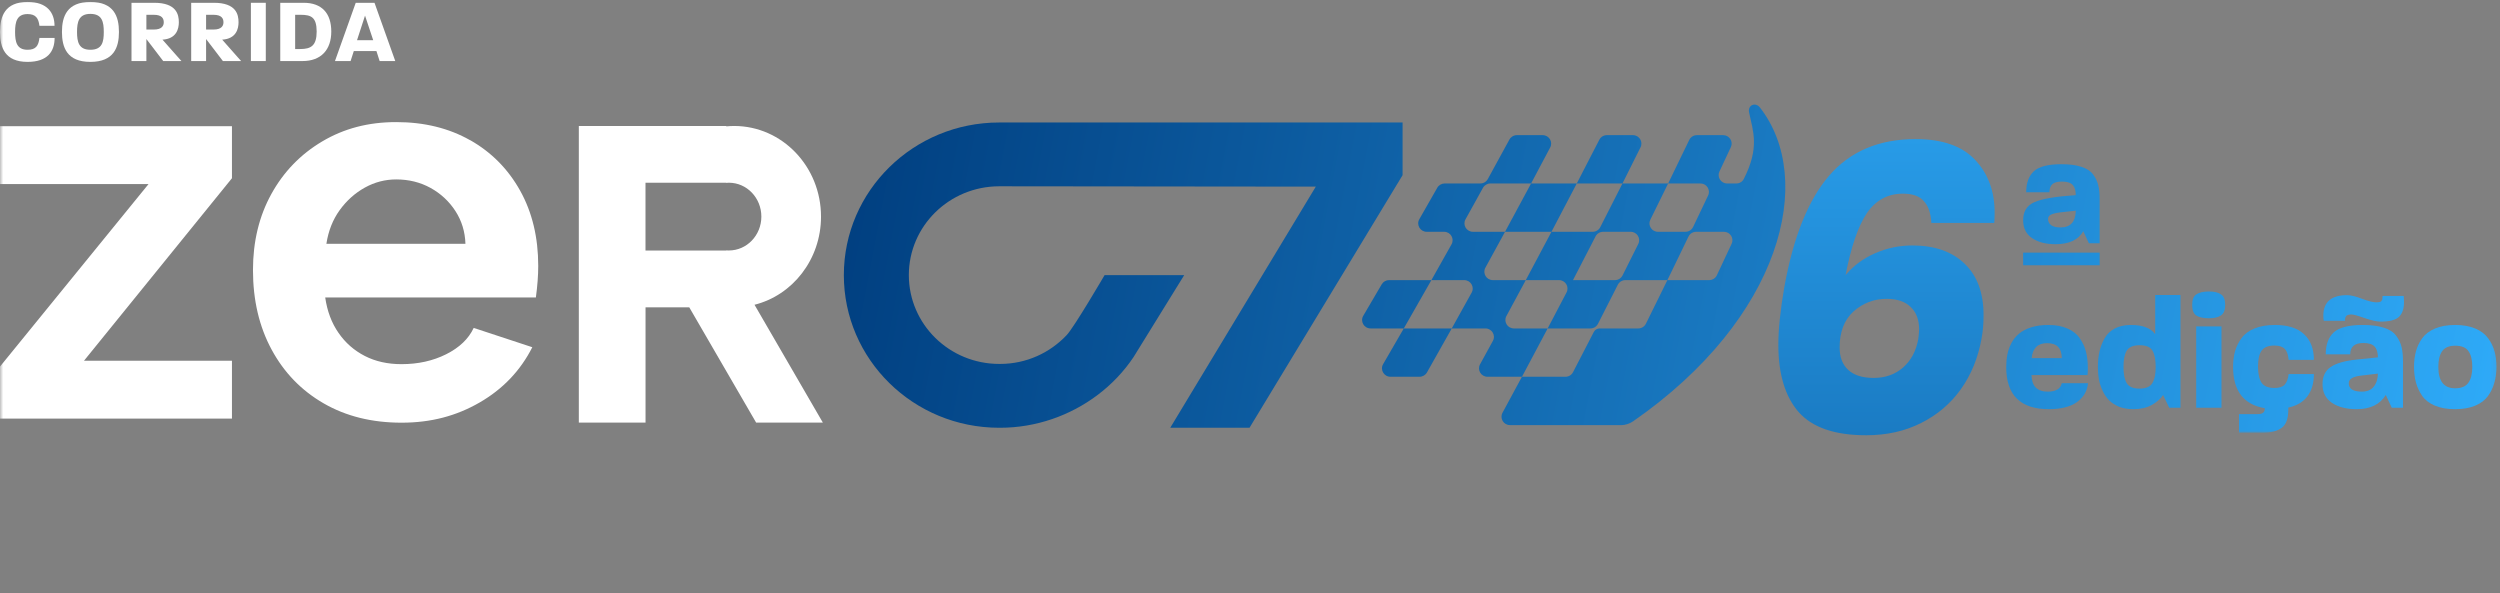 <svg width="392" height="93" viewBox="0 0 392 93" fill="none" xmlns="http://www.w3.org/2000/svg">
<rect x="0" y="0" width="392" height="93" fill="#808080" stroke="none"/>
<mask id="mask0_157_89" style="mask-type:luminance" maskUnits="userSpaceOnUse" x="0" y="0" width="392" height="68">
<path d="M391.868 0H0V68H391.868V0Z" fill="white"/>
</mask>
<g mask="url(#mask0_157_89)">
<path d="M0 28.863H23.29L0 57.477V65.633H36.37V56.559H13.173L36.37 27.946V19.79H0V28.863Z" fill="white"/>
<path d="M73.725 21.99C70.386 20.094 66.517 19.145 62.126 19.145C57.735 19.145 53.928 20.154 50.528 22.172C47.127 24.19 44.464 26.943 42.545 30.425C40.626 33.908 39.667 37.883 39.667 42.343C39.667 47.053 40.638 51.211 42.588 54.815C44.537 58.425 47.256 61.232 50.755 63.25C54.248 65.268 58.319 66.277 62.956 66.277C67.593 66.277 71.554 65.219 75.207 63.11C78.854 61.002 81.609 58.115 83.466 54.444L74.278 51.417C73.473 53.131 72.034 54.505 69.961 55.544C67.889 56.583 65.552 57.1 62.956 57.1C60.792 57.1 58.873 56.674 57.206 55.817C55.533 54.96 54.156 53.757 53.08 52.195C51.997 50.639 51.302 48.786 50.995 46.646H84.026C84.149 45.729 84.241 44.859 84.302 44.033C84.364 43.206 84.395 42.428 84.395 41.693C84.395 37.232 83.454 33.3 81.566 29.909C79.678 26.517 77.064 23.874 73.725 21.977V21.99ZM51.179 38.223C51.487 36.205 52.182 34.449 53.264 32.947C54.347 31.453 55.663 30.273 57.206 29.416C58.75 28.56 60.392 28.134 62.126 28.134C64.106 28.134 65.896 28.578 67.507 29.465C69.112 30.352 70.416 31.562 71.406 33.087C72.397 34.619 72.919 36.327 72.981 38.223H51.173H51.179Z" fill="white"/>
<path d="M118.299 47.789C124.283 46.294 128.735 40.672 128.735 33.969C128.735 26.117 122.634 19.753 115.113 19.753C114.695 19.753 114.283 19.778 113.877 19.814V19.753H90.76V66.265H101.22V48.19H108.077L118.563 66.265H129.024L118.311 47.795L118.299 47.789ZM114.29 39.281C114.148 39.281 114.012 39.268 113.877 39.256V39.281H101.214V28.651H113.877V28.675C114.012 28.663 114.148 28.651 114.29 28.651C117.1 28.651 119.381 31.027 119.381 33.963C119.381 36.898 117.1 39.274 114.29 39.274V39.281Z" fill="white"/>
<path d="M157.086 19.206C156.952 19.206 156.809 19.206 156.675 19.206C143.225 19.206 132.315 29.921 132.315 43.139C132.315 56.358 143.218 67.073 156.675 67.073C156.7 67.073 156.717 67.073 156.742 67.073C156.766 67.073 156.786 67.073 156.809 67.073C162.468 67.073 167.812 65.152 172.074 61.955C174.306 60.278 176.238 58.248 177.762 55.957C177.866 55.793 185.683 43.139 185.683 43.139H173.199C173.199 43.139 168.451 51.271 167.264 52.535C164.664 55.3 160.955 57.063 156.822 57.063C156.822 57.063 156.773 57.063 156.748 57.063C156.723 57.063 156.7 57.063 156.675 57.063C148.852 57.063 142.506 50.827 142.506 43.139C142.506 35.451 148.84 29.228 156.656 29.21H157.13L206.317 29.264L183.495 67.073H195.924L219.926 27.465V19.206H157.086Z" fill="url(#paint0_linear_157_89)"/>
<path fill-rule="evenodd" clip-rule="evenodd" d="M261.446 43.922L261.751 43.297L264.755 37.094C264.977 36.636 265.444 36.345 265.957 36.345H270.311C271.286 36.345 271.931 37.347 271.52 38.222L269.205 43.158C268.987 43.624 268.515 43.922 267.996 43.922H261.446ZM253.676 44.648C253.903 44.203 254.363 43.922 254.866 43.922H261.446L258.078 50.758C257.854 51.211 257.389 51.499 256.879 51.499H250.823C250.625 51.499 250.432 51.555 250.265 51.662C250.114 51.76 249.989 51.896 249.906 52.056L246.65 58.357C246.422 58.798 245.965 59.076 245.464 59.076H238.641L239.084 58.25L242.674 51.499H249.372C249.876 51.499 250.336 51.218 250.562 50.773L253.676 44.648ZM261.566 28.768H266.627C267.605 28.768 268.249 29.776 267.833 30.652L265.479 35.588C265.26 36.05 264.79 36.345 264.274 36.345H259.969C258.983 36.345 258.34 35.323 258.771 34.446L261.566 28.768ZM246.646 43.922L250.184 37.065C250.411 36.623 250.869 36.345 251.371 36.345H255.689C256.677 36.345 257.322 37.374 256.883 38.252L254.414 43.188C254.188 43.638 253.726 43.922 253.219 43.922H246.646ZM243.271 36.345L247.238 28.768H254.402L250.922 35.618C250.697 36.064 250.236 36.345 249.732 36.345H243.27H243.271ZM235.989 36.345H230.96C229.946 36.345 229.303 35.269 229.792 34.389L232.529 29.453C232.764 29.03 233.212 28.768 233.697 28.768H240.073L235.989 36.345ZM237.379 51.499C236.371 51.499 235.729 50.435 236.203 49.556L239.243 43.922H244.45C245.45 43.922 246.095 44.972 245.634 45.851L242.674 51.499H237.379ZM239.243 43.922H234.081C233.072 43.922 232.428 42.852 232.91 41.972L235.989 36.345H243.271L239.243 43.922ZM224.441 43.922H217.807C217.331 43.922 216.893 44.172 216.654 44.579L213.759 49.515C213.242 50.395 213.884 51.499 214.911 51.499H220.115L216.872 57.098C216.362 57.979 217.004 59.076 218.028 59.076H222.583C223.066 59.076 223.511 58.817 223.746 58.399L227.634 51.499H232.913C233.924 51.499 234.568 52.569 234.085 53.449L232.071 57.126C231.59 58.005 232.232 59.076 233.243 59.076H238.641L235.596 64.713C235.121 65.592 235.754 66.655 236.76 66.656C241.209 66.662 251.086 66.674 254.227 66.663C254.813 66.661 255.545 66.425 256.026 66.092C279.391 49.913 284.743 28.078 275.951 16.85C275.242 15.945 274.017 16.499 274.254 17.621C274.884 20.619 275.94 23.133 273.42 28.074C273.2 28.505 272.748 28.768 272.262 28.768H270.817C269.844 28.768 269.198 27.767 269.608 26.892L271.4 23.067C271.81 22.192 271.165 21.191 270.191 21.191H266.073C265.56 21.191 265.093 21.483 264.872 21.941L261.566 28.768H254.402L257.235 23.097C257.675 22.22 257.03 21.191 256.042 21.191H251.959C251.459 21.191 250.999 21.469 250.772 21.911L247.238 28.768H240.073L243.069 23.126C243.537 22.247 242.893 21.191 241.89 21.191H237.846C237.357 21.191 236.907 21.457 236.674 21.883L233.288 28.076C233.056 28.503 232.606 28.768 232.117 28.768H226.524C226.044 28.768 225.6 29.024 225.364 29.439L222.548 34.375C222.045 35.255 222.688 36.345 223.708 36.345H226.437C227.455 36.345 228.097 37.428 227.601 38.308L224.443 43.921C224.443 43.922 224.443 43.922 224.441 43.922ZM220.115 51.499L224.441 43.922H229.586C230.602 43.922 231.243 44.999 230.755 45.879L227.634 51.499H220.115Z" fill="url(#paint1_linear_157_89)"/>
<path d="M391.14 55.081C391.342 55.815 391.444 56.632 391.444 57.532C391.444 58.432 391.333 59.257 391.115 60.007C390.913 60.757 390.576 61.458 390.106 62.108C389.652 62.741 388.986 63.241 388.111 63.608C387.236 63.975 386.185 64.158 384.956 64.158C383.728 64.158 382.676 63.975 381.801 63.608C380.925 63.241 380.261 62.733 379.806 62.083C379.352 61.416 379.024 60.716 378.823 59.982C378.621 59.249 378.52 58.432 378.52 57.532C378.52 56.632 378.621 55.815 378.823 55.081C379.024 54.348 379.352 53.664 379.806 53.031C380.277 52.381 380.951 51.873 381.825 51.506C382.701 51.139 383.752 50.956 384.982 50.956C386.194 50.956 387.236 51.139 388.111 51.506C388.986 51.873 389.659 52.381 390.13 53.031C390.601 53.664 390.938 54.348 391.14 55.081ZM387.026 60.032C387.447 59.449 387.656 58.615 387.656 57.532C387.656 56.448 387.455 55.623 387.051 55.056C386.665 54.49 385.973 54.206 384.982 54.206C384.022 54.206 383.341 54.49 382.937 55.056C382.534 55.623 382.331 56.448 382.331 57.532C382.331 59.766 383.207 60.883 384.956 60.883C385.932 60.883 386.623 60.599 387.026 60.032Z" fill="url(#paint2_linear_157_89)"/>
<path d="M376.792 63.933H375.025L374.091 61.933C373.182 63.416 371.66 64.158 369.522 64.158C367.924 64.158 366.627 63.825 365.635 63.158C364.659 62.491 364.171 61.516 364.171 60.232C364.171 59.032 364.592 58.14 365.433 57.557C366.275 56.974 367.621 56.582 369.472 56.382L372.854 56.032C372.854 55.265 372.677 54.698 372.324 54.331C371.987 53.965 371.407 53.781 370.582 53.781C369.202 53.781 368.512 54.373 368.512 55.556H364.676C364.676 54.056 365.088 52.914 365.913 52.131C366.754 51.347 368.276 50.956 370.482 50.956C371.811 50.956 372.904 51.097 373.762 51.381C374.638 51.648 375.286 52.064 375.706 52.631C376.127 53.181 376.413 53.773 376.564 54.406C376.715 55.023 376.792 55.79 376.792 56.707V63.933ZM372.854 58.582L370.33 58.882C368.967 59.016 368.285 59.416 368.285 60.082C368.285 60.966 368.967 61.407 370.33 61.407C371.171 61.407 371.794 61.149 372.198 60.633C372.618 60.116 372.837 59.432 372.854 58.582ZM376.944 47.405C376.944 48.422 376.683 49.18 376.161 49.68C375.639 50.181 374.663 50.431 373.233 50.431C372.694 50.431 371.879 50.247 370.784 49.88C369.707 49.497 369.009 49.305 368.689 49.305C368.453 49.305 368.26 49.339 368.109 49.405C367.958 49.455 367.856 49.547 367.805 49.68C367.756 49.797 367.722 49.897 367.705 49.98C367.705 50.047 367.705 50.156 367.705 50.306H364.372C364.322 50.105 364.298 49.839 364.298 49.505C364.298 47.355 365.542 46.28 368.032 46.28C368.605 46.28 369.387 46.471 370.381 46.855C371.373 47.221 372.106 47.405 372.577 47.405C372.828 47.405 373.023 47.388 373.157 47.355C373.308 47.305 373.41 47.221 373.46 47.105C373.527 46.988 373.561 46.888 373.561 46.805C373.577 46.721 373.586 46.588 373.586 46.405H376.893C376.927 46.721 376.944 47.055 376.944 47.405Z" fill="url(#paint3_linear_157_89)"/>
<path d="M362.817 58.657C362.817 60.074 362.481 61.233 361.807 62.133C361.134 63.033 360.133 63.625 358.804 63.908V64.258C358.804 65.642 358.458 66.583 357.769 67.084C357.096 67.584 356.145 67.834 354.916 67.834H351.079V64.933H354.033C354.42 64.933 354.697 64.858 354.867 64.708C355.034 64.575 355.119 64.342 355.119 64.008C351.803 63.441 350.146 61.282 350.146 57.532C350.146 56.632 350.247 55.815 350.449 55.081C350.668 54.331 351.012 53.639 351.483 53.006C351.954 52.356 352.627 51.856 353.503 51.506C354.395 51.139 355.463 50.956 356.709 50.956C358.728 50.956 360.251 51.439 361.278 52.406C362.304 53.356 362.817 54.698 362.817 56.432H358.854C358.787 55.615 358.586 55.04 358.249 54.706C357.912 54.356 357.374 54.181 356.633 54.181C355.674 54.181 355.001 54.448 354.614 54.981C354.243 55.515 354.058 56.34 354.058 57.457C354.058 58.607 354.243 59.457 354.614 60.007C354.983 60.557 355.657 60.833 356.633 60.833C357.374 60.833 357.903 60.666 358.223 60.332C358.56 59.982 358.771 59.424 358.854 58.657H362.817Z" fill="url(#paint4_linear_157_89)"/>
<path d="M348.328 63.933H344.365V51.181H348.328V63.933ZM348.909 47.805C348.909 48.605 348.69 49.155 348.251 49.455C347.814 49.755 347.184 49.905 346.36 49.905C345.5 49.905 344.844 49.764 344.39 49.48C343.953 49.18 343.734 48.622 343.734 47.805C343.734 46.988 343.953 46.438 344.39 46.155C344.844 45.855 345.5 45.705 346.36 45.705C347.2 45.705 347.831 45.855 348.251 46.155C348.69 46.438 348.909 46.988 348.909 47.805Z" fill="url(#paint5_linear_157_89)"/>
<path d="M341.899 63.933H340.13L339.172 61.932C338.769 62.549 338.171 63.074 337.379 63.508C336.606 63.941 335.646 64.158 334.502 64.158C333.678 64.158 332.938 64.033 332.281 63.783C331.641 63.516 331.112 63.175 330.691 62.758C330.287 62.341 329.951 61.841 329.681 61.257C329.412 60.674 329.219 60.082 329.101 59.482C329 58.865 328.949 58.215 328.949 57.532C328.949 56.648 329.034 55.84 329.202 55.106C329.37 54.373 329.639 53.681 330.01 53.031C330.38 52.381 330.91 51.872 331.6 51.506C332.307 51.139 333.148 50.956 334.124 50.956C335.975 50.956 337.245 51.439 337.935 52.406V46.255H341.899V63.933ZM337.481 60.082C337.835 59.515 338.011 58.665 338.011 57.532C338.011 56.398 337.842 55.548 337.506 54.981C337.186 54.415 336.513 54.131 335.487 54.131C334.494 54.131 333.821 54.415 333.468 54.981C333.131 55.548 332.963 56.398 332.963 57.532C332.963 58.665 333.131 59.515 333.468 60.082C333.821 60.649 334.485 60.932 335.462 60.932C336.472 60.932 337.145 60.649 337.481 60.082Z" fill="url(#paint6_linear_157_89)"/>
<path d="M327.399 60.082C327.28 61.316 326.7 62.308 325.656 63.058C324.614 63.791 323.149 64.158 321.264 64.158C316.806 64.158 314.575 61.958 314.575 57.557C314.575 56.857 314.635 56.207 314.753 55.606C314.87 54.99 315.08 54.39 315.383 53.806C315.687 53.223 316.082 52.731 316.57 52.331C317.058 51.914 317.689 51.581 318.462 51.331C319.254 51.081 320.162 50.956 321.19 50.956C322.366 50.956 323.376 51.147 324.219 51.531C325.06 51.897 325.699 52.414 326.136 53.081C326.591 53.748 326.911 54.456 327.095 55.206C327.28 55.957 327.374 56.782 327.374 57.682C327.374 58.182 327.357 58.557 327.323 58.807H318.539C318.572 60.541 319.422 61.408 321.088 61.408C322.367 61.408 323.099 60.966 323.283 60.082H327.399ZM323.283 56.157C323.283 54.59 322.518 53.806 320.988 53.806C319.523 53.806 318.715 54.59 318.564 56.157H323.283Z" fill="url(#paint7_linear_157_89)"/>
<path d="M329.223 38.148H327.543L326.656 36.26C325.888 37.614 324.44 38.291 322.313 38.291C320.793 38.291 319.562 37.973 318.618 37.336C317.691 36.698 317.227 35.767 317.227 34.54C317.227 33.154 317.819 32.207 319.002 31.697C320.186 31.171 322.345 30.805 325.48 30.598C325.48 29.865 325.32 29.332 325 28.997C324.68 28.647 324.12 28.471 323.321 28.471C322.584 28.471 322.073 28.615 321.785 28.901C321.497 29.172 321.354 29.586 321.354 30.144H317.707C317.707 28.71 318.099 27.619 318.883 26.871C319.682 26.122 321.13 25.748 323.225 25.748C324.488 25.748 325.529 25.883 326.344 26.154C327.175 26.409 327.792 26.807 328.191 27.348C328.591 27.874 328.863 28.439 329.007 29.045C329.15 29.634 329.223 30.367 329.223 31.243V38.148ZM325.48 33.035L323.081 33.298C322.345 33.393 321.833 33.521 321.546 33.68C321.273 33.823 321.138 34.046 321.138 34.349C321.138 34.747 321.297 35.066 321.618 35.305C321.937 35.544 322.425 35.663 323.081 35.663C324.649 35.663 325.448 34.787 325.48 33.035Z" fill="url(#paint8_linear_157_89)"/>
<path d="M317.227 39.612H329.223V41.592H317.227V39.612Z" fill="url(#paint9_linear_157_89)"/>
<path d="M52.522 9.574L55.78 0.435H58.721L61.979 9.574H59.528L59.023 8.004H55.477L54.973 9.574H52.522ZM55.982 6.304H58.519L57.236 2.448L55.982 6.304Z" fill="white"/>
<path d="M43.945 9.574V0.435H47.592C50.46 0.435 51.945 2.077 51.945 4.947C51.945 7.789 50.36 9.574 47.433 9.574H43.945ZM46.28 7.689H47.073C48.774 7.689 49.653 7.161 49.653 4.933C49.639 2.705 48.803 2.32 47.13 2.32H46.28V7.689Z" fill="white"/>
<path d="M39.341 9.574V0.435H41.676V9.574H39.341Z" fill="white"/>
<path d="M29.979 9.574V0.435H33.511C37.057 0.435 37.403 2.291 37.403 3.491C37.403 4.505 37.043 6.09 34.837 6.218L37.807 9.574H34.952L32.314 6.118V9.574H29.979ZM32.314 4.633H33.482C34.765 4.633 35.039 4.019 35.039 3.491C35.039 2.92 34.765 2.32 33.482 2.32H32.314V4.633Z" fill="white"/>
<path d="M20.618 9.574V0.435H24.15C27.696 0.435 28.042 2.291 28.042 3.491C28.042 4.505 27.682 6.09 25.476 6.218L28.446 9.574H25.591L22.953 6.118V9.574H20.618ZM22.953 4.633H24.121C25.404 4.633 25.678 4.019 25.678 3.491C25.678 2.92 25.404 2.32 24.121 2.32H22.953V4.633Z" fill="white"/>
<path d="M14.168 9.703C10.492 9.703 9.714 7.432 9.714 5.005C9.714 2.577 10.507 0.306 14.168 0.306C17.858 0.306 18.651 2.577 18.651 5.019C18.651 7.432 17.858 9.703 14.168 9.703ZM14.168 7.804C16.028 7.804 16.273 6.576 16.273 5.019C16.273 3.448 16.028 2.177 14.168 2.177C12.352 2.177 12.078 3.448 12.078 5.005C12.078 6.576 12.352 7.804 14.168 7.804Z" fill="white"/>
<path d="M4.325 9.703C0.75 9.703 0 7.432 0 5.005C0 2.577 0.764 0.306 4.325 0.306C7.453 0.306 8.549 2.049 8.549 4.048H6.184C6.04 2.848 5.593 2.206 4.325 2.206C2.638 2.206 2.364 3.448 2.364 5.005C2.364 6.576 2.624 7.804 4.325 7.804C5.608 7.804 6.04 7.19 6.184 5.947H8.563C8.563 8.061 7.467 9.703 4.325 9.703Z" fill="white"/>
</g>
<path d="M302.838 34.954C302.755 33.425 302.363 32.288 301.66 31.544C300.999 30.759 299.903 30.366 298.374 30.366C296.018 30.366 294.137 31.379 292.732 33.404C291.368 35.429 290.252 38.674 289.384 43.138C290.583 41.691 292.112 40.555 293.972 39.728C295.832 38.901 297.795 38.488 299.862 38.488C303.334 38.488 306.062 39.439 308.046 41.34C310.03 43.241 311.022 45.928 311.022 49.4C311.022 50.764 310.919 51.983 310.712 53.058C310.175 56.075 309.1 58.721 307.488 60.994C305.876 63.267 303.789 65.045 301.226 66.326C298.705 67.607 295.832 68.248 292.608 68.248C287.689 68.248 284.155 67.029 282.006 64.59C279.898 62.151 278.844 58.638 278.844 54.05C278.844 51.653 279.154 48.656 279.774 45.06C281.179 37.207 283.515 31.379 286.78 27.576C290.087 23.732 294.613 21.81 300.358 21.81C304.574 21.81 307.695 22.905 309.72 25.096C311.745 27.245 312.758 29.994 312.758 33.342C312.758 34.045 312.737 34.582 312.696 34.954H302.838ZM295.832 46.858C293.848 46.858 292.112 47.519 290.624 48.842C289.177 50.165 288.454 52.045 288.454 54.484C288.454 56.013 288.909 57.191 289.818 58.018C290.727 58.845 292.05 59.258 293.786 59.258C295.605 59.258 297.134 58.721 298.374 57.646C299.655 56.53 300.461 55.021 300.792 53.12C300.875 52.459 300.916 51.963 300.916 51.632C300.916 50.144 300.482 48.987 299.614 48.16C298.746 47.292 297.485 46.858 295.832 46.858Z" fill="url(#paint10_linear_157_89)"/>
<defs>
<linearGradient id="paint0_linear_157_89" x1="132.622" y1="16.505" x2="391.032" y2="65.919" gradientUnits="userSpaceOnUse">
<stop stop-color="#003E7F"/>
<stop offset="1" stop-color="#2EAAF8"/>
</linearGradient>
<linearGradient id="paint1_linear_157_89" x1="132.622" y1="16.504" x2="391.032" y2="65.919" gradientUnits="userSpaceOnUse">
<stop stop-color="#003E7F"/>
<stop offset="1" stop-color="#2EAAF8"/>
</linearGradient>
<linearGradient id="paint2_linear_157_89" x1="132.622" y1="16.505" x2="391.032" y2="65.92" gradientUnits="userSpaceOnUse">
<stop stop-color="#003E7F"/>
<stop offset="1" stop-color="#2EAAF8"/>
</linearGradient>
<linearGradient id="paint3_linear_157_89" x1="132.622" y1="16.505" x2="391.032" y2="65.919" gradientUnits="userSpaceOnUse">
<stop stop-color="#003E7F"/>
<stop offset="1" stop-color="#2EAAF8"/>
</linearGradient>
<linearGradient id="paint4_linear_157_89" x1="132.622" y1="16.505" x2="391.032" y2="65.92" gradientUnits="userSpaceOnUse">
<stop stop-color="#003E7F"/>
<stop offset="1" stop-color="#2EAAF8"/>
</linearGradient>
<linearGradient id="paint5_linear_157_89" x1="132.621" y1="16.505" x2="391.032" y2="65.92" gradientUnits="userSpaceOnUse">
<stop stop-color="#003E7F"/>
<stop offset="1" stop-color="#2EAAF8"/>
</linearGradient>
<linearGradient id="paint6_linear_157_89" x1="132.622" y1="16.505" x2="391.032" y2="65.919" gradientUnits="userSpaceOnUse">
<stop stop-color="#003E7F"/>
<stop offset="1" stop-color="#2EAAF8"/>
</linearGradient>
<linearGradient id="paint7_linear_157_89" x1="132.622" y1="16.505" x2="391.032" y2="65.919" gradientUnits="userSpaceOnUse">
<stop stop-color="#003E7F"/>
<stop offset="1" stop-color="#2EAAF8"/>
</linearGradient>
<linearGradient id="paint8_linear_157_89" x1="132.622" y1="16.505" x2="391.032" y2="65.919" gradientUnits="userSpaceOnUse">
<stop stop-color="#003E7F"/>
<stop offset="1" stop-color="#2EAAF8"/>
</linearGradient>
<linearGradient id="paint9_linear_157_89" x1="132.622" y1="16.505" x2="391.032" y2="65.92" gradientUnits="userSpaceOnUse">
<stop stop-color="#003E7F"/>
<stop offset="1" stop-color="#2EAAF8"/>
</linearGradient>
<linearGradient id="paint10_linear_157_89" x1="295" y1="0" x2="295" y2="93" gradientUnits="userSpaceOnUse">
<stop stop-color="#2EAAF8"/>
<stop offset="1" stop-color="#136AB0"/>
</linearGradient>
</defs>
</svg>
